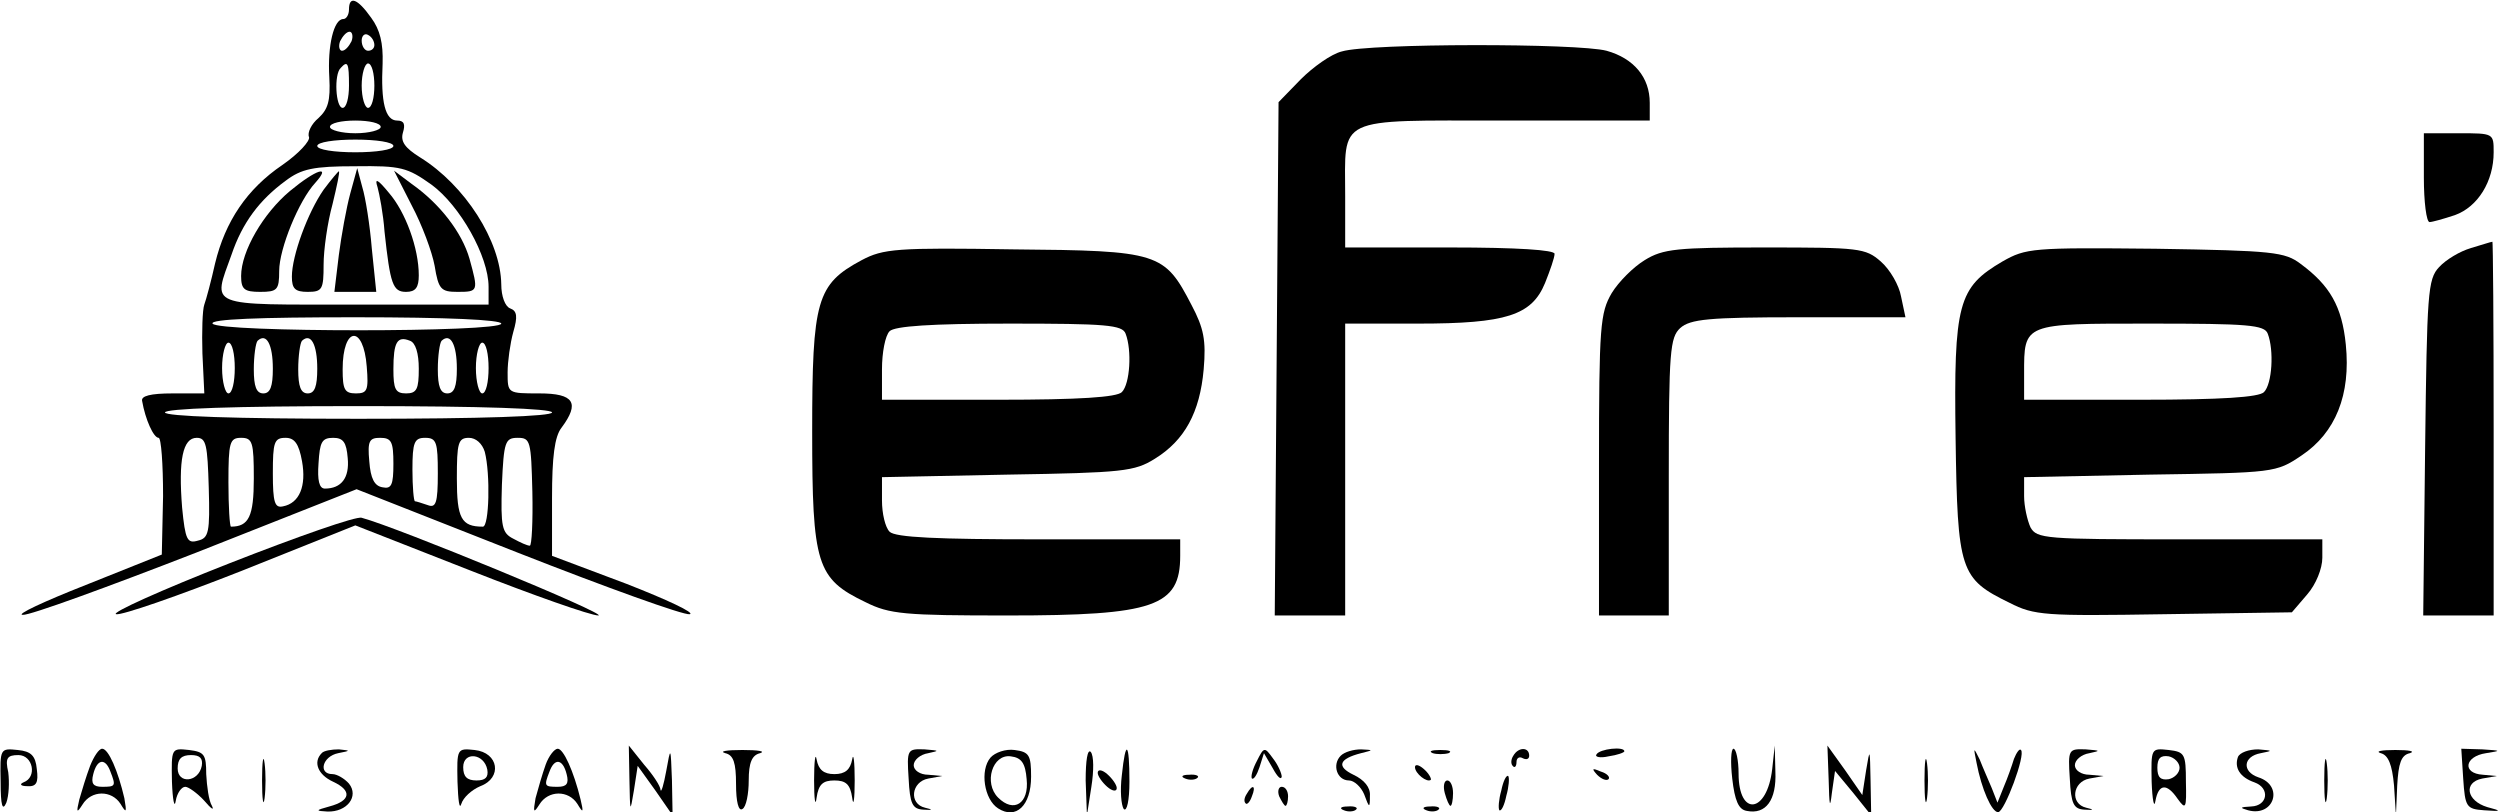 <?xml version="1.0" standalone="no"?>
<!DOCTYPE svg PUBLIC "-//W3C//DTD SVG 20010904//EN"
 "http://www.w3.org/TR/2001/REC-SVG-20010904/DTD/svg10.dtd">
<svg version="1.0" xmlns="http://www.w3.org/2000/svg"
 width="394pt" height="128pt" viewBox="0 0 394 128"
 preserveAspectRatio="xMidYMid meet">

<g transform="translate(0,128) scale(0.1,-0.1)"
fill="#000000" stroke="none">
<path d="M550 1265 c0 -8 -4 -15 -9 -15 -15 0 -25 -42 -22 -92 2 -37 -2 -50
-17 -64 -11 -9 -18 -23 -15 -30 2 -6 -16 -26 -42 -44 -56 -38 -90 -89 -106
-155 -6 -27 -14 -57 -17 -65 -3 -8 -4 -43 -3 -77 l3 -63 -50 0 c-35 0 -50 -4
-48 -12 5 -29 18 -58 26 -58 4 0 7 -41 7 -92 l-2 -92 -120 -48 c-66 -26 -111
-47 -99 -47 11 -1 134 44 273 98 l253 100 254 -100 c140 -55 262 -99 271 -97
9 2 -36 23 -100 48 l-117 44 0 91 c0 65 4 97 15 111 29 39 20 54 -35 54 -50 0
-50 0 -50 33 0 17 4 46 9 64 7 24 6 33 -5 37 -8 3 -14 19 -14 38 -1 68 -57
156 -128 200 -24 15 -31 25 -27 39 4 13 2 19 -9 19 -19 0 -26 29 -23 90 1 32
-4 53 -18 72 -22 31 -35 35 -35 13z m4 -50 c-4 -8 -10 -15 -15 -15 -4 0 -6 7
-3 15 4 8 10 15 15 15 4 0 6 -7 3 -15z m36 -6 c0 -5 -4 -9 -10 -9 -5 0 -10 7
-10 16 0 8 5 12 10 9 6 -3 10 -10 10 -16z m-40 -64 c0 -19 -4 -35 -10 -35 -11
0 -14 53 -3 63 11 12 13 8 13 -28z m40 0 c0 -19 -4 -35 -10 -35 -5 0 -10 16
-10 35 0 19 5 35 10 35 6 0 10 -16 10 -35z m10 -65 c0 -5 -18 -10 -40 -10 -22
0 -40 5 -40 10 0 6 18 10 40 10 22 0 40 -4 40 -10z m20 -30 c0 -6 -27 -10 -60
-10 -33 0 -60 4 -60 10 0 6 27 10 60 10 33 0 60 -4 60 -10z m60 -61 c45 -33
90 -113 90 -161 l0 -28 -210 0 c-237 0 -225 -5 -195 79 17 50 44 86 85 116 25
19 44 23 110 23 72 1 82 -2 120 -29z m110 -219 c0 -14 -447 -14 -455 0 -4 7
73 10 224 10 147 0 231 -4 231 -10z m-360 -71 c0 -28 -4 -39 -15 -39 -11 0
-15 11 -15 38 0 21 3 42 6 45 14 13 24 -6 24 -44z m70 0 c0 -28 -4 -39 -15
-39 -11 0 -15 11 -15 38 0 21 3 42 6 45 14 13 24 -6 24 -44z m78 3 c3 -37 1
-42 -17 -42 -18 0 -21 6 -21 38 0 68 33 71 38 4z m82 -3 c0 -32 -3 -39 -20
-39 -17 0 -20 7 -20 38 0 43 6 53 26 45 9 -3 14 -20 14 -44z m60 0 c0 -28 -4
-39 -15 -39 -11 0 -15 11 -15 38 0 21 3 42 6 45 14 13 24 -6 24 -44z m-350 1
c0 -22 -4 -40 -10 -40 -5 0 -10 18 -10 40 0 22 5 40 10 40 6 0 10 -18 10 -40z
m400 0 c0 -22 -4 -40 -10 -40 -5 0 -10 18 -10 40 0 22 5 40 10 40 6 0 10 -18
10 -40z m100 -70 c0 -6 -108 -10 -305 -10 -197 0 -305 4 -305 10 0 6 108 10
305 10 197 0 305 -4 305 -10z m-541 -119 c2 -70 0 -79 -17 -83 -17 -5 -20 1
-25 52 -6 75 1 110 23 110 15 0 17 -11 19 -79z m71 15 c0 -60 -8 -76 -36 -76
-2 0 -4 32 -4 70 0 63 2 70 20 70 18 0 20 -7 20 -64z m76 27 c7 -39 -4 -66
-30 -71 -13 -3 -16 6 -16 52 0 49 2 56 20 56 14 0 21 -9 26 -37z m72 5 c3 -31
-10 -48 -36 -48 -9 0 -12 13 -10 40 2 33 5 40 23 40 16 0 21 -7 23 -32z m72
-9 c0 -33 -3 -40 -17 -37 -13 2 -19 14 -21 41 -3 32 0 37 17 37 18 0 21 -6 21
-41z m70 -15 c0 -47 -3 -55 -16 -50 -9 3 -18 6 -20 6 -2 0 -4 23 -4 50 0 43 3
50 20 50 18 0 20 -7 20 -56z m74 34 c9 -35 7 -118 -3 -118 -34 0 -41 13 -41
76 0 56 2 64 19 64 11 0 21 -9 25 -22z m75 -63 c1 -47 -1 -85 -4 -85 -4 0 -15
5 -26 11 -18 9 -20 19 -18 85 3 68 5 74 25 74 20 0 21 -5 23 -85z"/>
<path d="M457 979 c-42 -35 -77 -95 -77 -134 0 -21 5 -25 30 -25 27 0 30 3 30
33 0 35 31 111 57 139 26 29 1 21 -40 -13z"/>
<path d="M510 981 c-25 -36 -50 -104 -50 -137 0 -19 5 -24 25 -24 23 0 25 4
25 43 0 23 6 66 14 95 7 29 12 52 10 52 -1 0 -12 -13 -24 -29z"/>
<path d="M552 975 c-6 -22 -14 -66 -18 -97 l-7 -58 33 0 33 0 -7 68 c-3 37
-10 81 -15 97 l-8 30 -11 -40z"/>
<path d="M649 956 c16 -30 32 -73 36 -95 6 -37 10 -41 36 -41 33 0 33 1 19 52
-12 42 -47 87 -91 118 l-28 21 28 -55z"/>
<path d="M595 985 c3 -11 9 -42 11 -70 9 -83 13 -95 34 -95 15 0 20 7 20 26 0
43 -21 100 -47 130 -18 22 -23 24 -18 9z"/>
<path d="M2115 1199 c-17 -4 -46 -25 -65 -44 l-35 -36 -3 -405 -3 -404 56 0
55 0 0 230 0 230 115 0 c139 0 179 13 200 64 8 20 15 40 15 46 0 6 -58 10
-165 10 l-165 0 0 81 c0 127 -18 119 250 119 l230 0 0 28 c0 40 -25 70 -68 82
-45 12 -374 12 -417 -1z"/>
<path d="M3820 1000 c0 -38 4 -70 9 -70 4 0 22 5 40 11 36 13 61 53 61 99 0
30 0 30 -55 30 l-55 0 0 -70z"/>
<path d="M3894 889 c-17 -5 -39 -18 -50 -30 -18 -19 -19 -41 -22 -285 l-3
-264 56 0 55 0 0 295 c0 162 -1 295 -2 294 -2 0 -17 -5 -34 -10z"/>
<path d="M1358 870 c-71 -38 -78 -63 -78 -270 0 -210 7 -232 84 -269 38 -19
61 -21 224 -21 231 0 272 14 272 94 l0 26 -223 0 c-160 0 -226 3 -235 12 -7 7
-12 29 -12 49 l0 37 198 4 c182 3 200 5 232 25 47 29 71 73 77 141 4 46 0 65
-19 101 -43 83 -51 86 -281 88 -184 3 -205 1 -239 -17z m416 -116 c10 -26 7
-79 -6 -92 -8 -8 -66 -12 -195 -12 l-183 0 0 48 c0 26 5 53 12 60 8 8 65 12
189 12 152 0 178 -2 183 -16z"/>
<path d="M2592 870 c-18 -11 -41 -34 -52 -52 -18 -31 -20 -51 -20 -270 l0
-238 55 0 55 0 0 218 c0 199 2 220 18 235 16 14 44 17 187 17 l168 0 -7 33
c-3 17 -17 42 -32 55 -24 21 -34 22 -182 22 -139 0 -161 -2 -190 -20z"/>
<path d="M3156 868 c-70 -41 -77 -66 -74 -278 3 -210 7 -222 85 -260 39 -20
56 -21 243 -18 l202 3 24 28 c14 16 24 41 24 58 l0 29 -225 0 c-212 0 -225 1
-235 19 -5 11 -10 33 -10 49 l0 30 198 4 c196 3 199 3 239 30 54 36 78 96 70
175 -6 60 -25 93 -71 127 -25 19 -43 21 -229 24 -194 2 -204 1 -241 -20z m418
-114 c10 -26 7 -79 -6 -92 -8 -8 -66 -12 -195 -12 l-183 0 0 41 c0 80 -2 79
199 79 154 0 180 -2 185 -16z"/>
<path d="M361 392 c-107 -42 -187 -78 -178 -80 9 -2 98 29 197 68 l180 72 181
-71 c99 -39 190 -71 202 -71 18 1 -317 139 -373 154 -8 3 -102 -30 -209 -72z"/>
<path d="M1 48 c0 -38 3 -47 9 -33 4 11 5 32 3 48 -5 22 -2 27 16 27 23 0 30
-35 8 -43 -7 -3 -4 -6 6 -6 14 -1 18 5 15 27 -2 21 -9 28 -30 30 -28 3 -28 2
-27 -50z"/>
<path d="M142 73 c-6 -16 -13 -39 -17 -53 -5 -21 -4 -22 5 -8 14 23 46 23 60
1 9 -15 10 -14 6 9 -10 43 -25 78 -35 78 -5 0 -13 -12 -19 -27z m32 -9 c9 -23
8 -24 -13 -24 -14 0 -18 5 -14 20 6 24 19 26 27 4z"/>
<path d="M271 48 c1 -29 4 -43 6 -30 2 12 9 22 15 22 5 0 19 -10 30 -22 11
-13 16 -16 12 -8 -5 8 -8 31 -9 50 0 31 -3 35 -27 38 -28 3 -28 3 -27 -50z
m47 25 c-5 -26 -38 -29 -38 -4 0 15 6 21 21 21 14 0 19 -5 17 -17z"/>
<path d="M413 50 c0 -30 2 -43 4 -28 2 16 2 40 0 55 -2 16 -4 3 -4 -27z"/>
<path d="M507 93 c-14 -14 -6 -34 18 -45 30 -14 28 -30 -6 -39 -22 -6 -22 -7
-3 -8 31 -1 50 24 34 44 -7 8 -19 15 -26 15 -23 0 -16 28 9 33 20 4 20 4 1 6
-11 0 -24 -2 -27 -6z"/>
<path d="M721 48 c1 -29 3 -45 6 -35 3 10 16 22 30 28 35 13 29 53 -9 57 -28
3 -28 2 -27 -50z m47 19 c2 -12 -3 -17 -17 -17 -15 0 -21 6 -21 21 0 25 33 22
38 -4z"/>
<path d="M860 75 c-5 -14 -12 -38 -16 -53 -4 -23 -3 -24 6 -10 14 23 46 23 60
1 9 -15 10 -14 5 7 -11 45 -27 80 -36 80 -5 0 -14 -11 -19 -25z m33 -15 c4
-15 0 -20 -14 -20 -21 0 -22 1 -13 24 8 22 21 20 27 -4z"/>
<path d="M992 50 c1 -51 1 -52 7 -16 l6 39 28 -39 27 -39 -1 55 c-2 54 -2 54
-9 15 -4 -22 -8 -35 -9 -30 0 6 -12 24 -26 40 l-24 30 1 -55z"/>
<path d="M1143 93 c13 -3 17 -15 17 -49 0 -28 4 -43 10 -39 6 3 10 24 10 45 0
28 5 40 18 43 9 3 -3 5 -28 5 -25 0 -37 -2 -27 -5z"/>
<path d="M1283 50 c0 -30 2 -43 4 -27 3 21 10 27 28 27 18 0 25 -6 28 -27 2
-16 4 -3 4 27 0 30 -2 45 -4 33 -3 -16 -11 -23 -28 -23 -17 0 -25 7 -28 23 -2
12 -4 -3 -4 -33z"/>
<path d="M1432 53 c2 -40 6 -48 23 -49 15 -1 16 0 3 3 -26 6 -22 41 5 46 l22
4 -22 2 c-13 0 -23 7 -23 15 0 8 10 17 23 19 18 4 18 4 -6 6 -27 1 -28 0 -25
-46z"/>
<path d="M1561 86 c-17 -20 -10 -66 12 -80 28 -18 52 4 52 50 0 34 -3 39 -26
42 -14 2 -31 -4 -38 -12z m57 -34 c4 -38 -20 -54 -45 -29 -23 23 -9 69 20 65
17 -2 23 -11 25 -36z"/>
<path d="M1711 50 l2 -55 7 45 c4 25 4 49 -1 55 -5 5 -8 -13 -8 -45z"/>
<path d="M1768 58 c-3 -24 -1 -47 3 -53 5 -5 9 14 9 43 0 63 -6 68 -12 10z"/>
<path d="M1981 81 c-7 -13 -10 -25 -8 -28 3 -2 8 6 12 18 l7 22 14 -24 c7 -13
13 -19 14 -13 0 5 -6 19 -14 29 -13 18 -14 18 -25 -4z"/>
<path d="M2113 89 c-14 -14 -6 -39 13 -39 8 0 19 -10 24 -22 8 -22 9 -22 9 -2
1 13 -9 25 -26 33 -27 13 -23 25 12 34 20 5 20 5 0 6 -12 0 -26 -4 -32 -10z"/>
<path d="M2258 93 c6 -2 18 -2 25 0 6 3 1 5 -13 5 -14 0 -19 -2 -12 -5z"/>
<path d="M2385 89 c-4 -6 -4 -13 -1 -16 3 -4 6 -1 6 6 0 7 5 9 10 6 6 -3 10
-1 10 4 0 14 -17 14 -25 0z"/>
<path d="M2516 91 c-3 -4 6 -6 19 -3 14 2 25 6 25 8 0 8 -39 4 -44 -5z"/>
<path d="M2730 53 c4 -35 10 -49 23 -51 30 -6 47 17 45 62 l-1 41 -4 -37 c-8
-70 -53 -76 -53 -7 0 21 -4 39 -8 39 -4 0 -5 -21 -2 -47z"/>
<path d="M2882 50 c1 -40 2 -46 5 -20 l5 35 29 -35 28 -35 -1 55 c-1 51 -1 52
-7 16 l-6 -39 -27 39 -28 39 2 -55z"/>
<path d="M3033 50 c0 -30 2 -43 4 -28 2 16 2 40 0 55 -2 16 -4 3 -4 -27z"/>
<path d="M3115 78 c8 -42 24 -78 34 -78 10 0 44 91 36 98 -2 3 -7 -4 -11 -14
-3 -10 -10 -30 -16 -44 l-10 -25 -9 23 c-5 12 -14 32 -19 45 -10 20 -10 20 -5
-5z"/>
<path d="M3262 53 c2 -40 6 -48 23 -49 15 -1 16 0 3 3 -26 6 -22 41 5 46 l22
4 -22 2 c-13 0 -23 7 -23 15 0 8 10 17 23 19 18 4 18 4 -6 6 -27 1 -28 0 -25
-46z"/>
<path d="M3391 48 c1 -29 4 -43 6 -30 5 27 18 28 35 3 13 -18 14 -15 13 27 0
44 -2 47 -27 50 -28 3 -28 3 -27 -50z m44 22 c0 -8 -8 -16 -17 -18 -13 -2 -18
3 -18 18 0 15 5 20 18 18 9 -2 17 -10 17 -18z"/>
<path d="M3527 87 c-6 -17 3 -32 26 -40 25 -9 21 -37 -5 -38 -18 -1 -19 -2 -5
-6 41 -11 57 39 16 52 -26 9 -24 33 4 38 20 4 19 4 -4 6 -15 0 -29 -5 -32 -12z"/>
<path d="M3663 50 c0 -30 2 -43 4 -28 2 16 2 40 0 55 -2 16 -4 3 -4 -27z"/>
<path d="M3752 93 c12 -3 18 -18 21 -51 l3 -47 2 47 c2 35 6 48 20 51 9 3 -1
5 -23 5 -22 0 -32 -2 -23 -5z"/>
<path d="M3882 53 c3 -45 5 -48 33 -50 28 -2 28 -1 5 5 -33 10 -38 39 -8 45
l23 4 -22 2 c-33 2 -29 29 5 34 25 4 24 4 -6 6 l-33 1 3 -47z"/>
<path d="M2230 71 c0 -10 19 -25 25 -20 1 2 -3 10 -11 17 -8 7 -14 8 -14 3z"/>
<path d="M1730 62 c0 -5 7 -15 15 -22 8 -7 15 -8 15 -2 0 5 -7 15 -15 22 -8 7
-15 8 -15 2z"/>
<path d="M2517 59 c7 -7 15 -10 18 -7 3 3 -2 9 -12 12 -14 6 -15 5 -6 -5z"/>
<path d="M1868 53 c7 -3 16 -2 19 1 4 3 -2 6 -13 5 -11 0 -14 -3 -6 -6z"/>
<path d="M2366 34 c-4 -14 -5 -28 -3 -31 3 -2 8 8 11 23 4 14 5 28 3 31 -3 2
-8 -8 -11 -23z"/>
<path d="M2277 30 c3 -11 7 -20 9 -20 2 0 4 9 4 20 0 11 -4 20 -9 20 -5 0 -7
-9 -4 -20z"/>
<path d="M1965 29 c-4 -6 -5 -12 -2 -15 2 -3 7 2 10 11 7 17 1 20 -8 4z"/>
<path d="M2016 25 c4 -8 8 -15 10 -15 2 0 4 7 4 15 0 8 -4 15 -10 15 -5 0 -7
-7 -4 -15z"/>
<path d="M2118 3 c7 -3 16 -2 19 1 4 3 -2 6 -13 5 -11 0 -14 -3 -6 -6z"/>
<path d="M2248 3 c7 -3 16 -2 19 1 4 3 -2 6 -13 5 -11 0 -14 -3 -6 -6z"/>
</g>
</svg>
